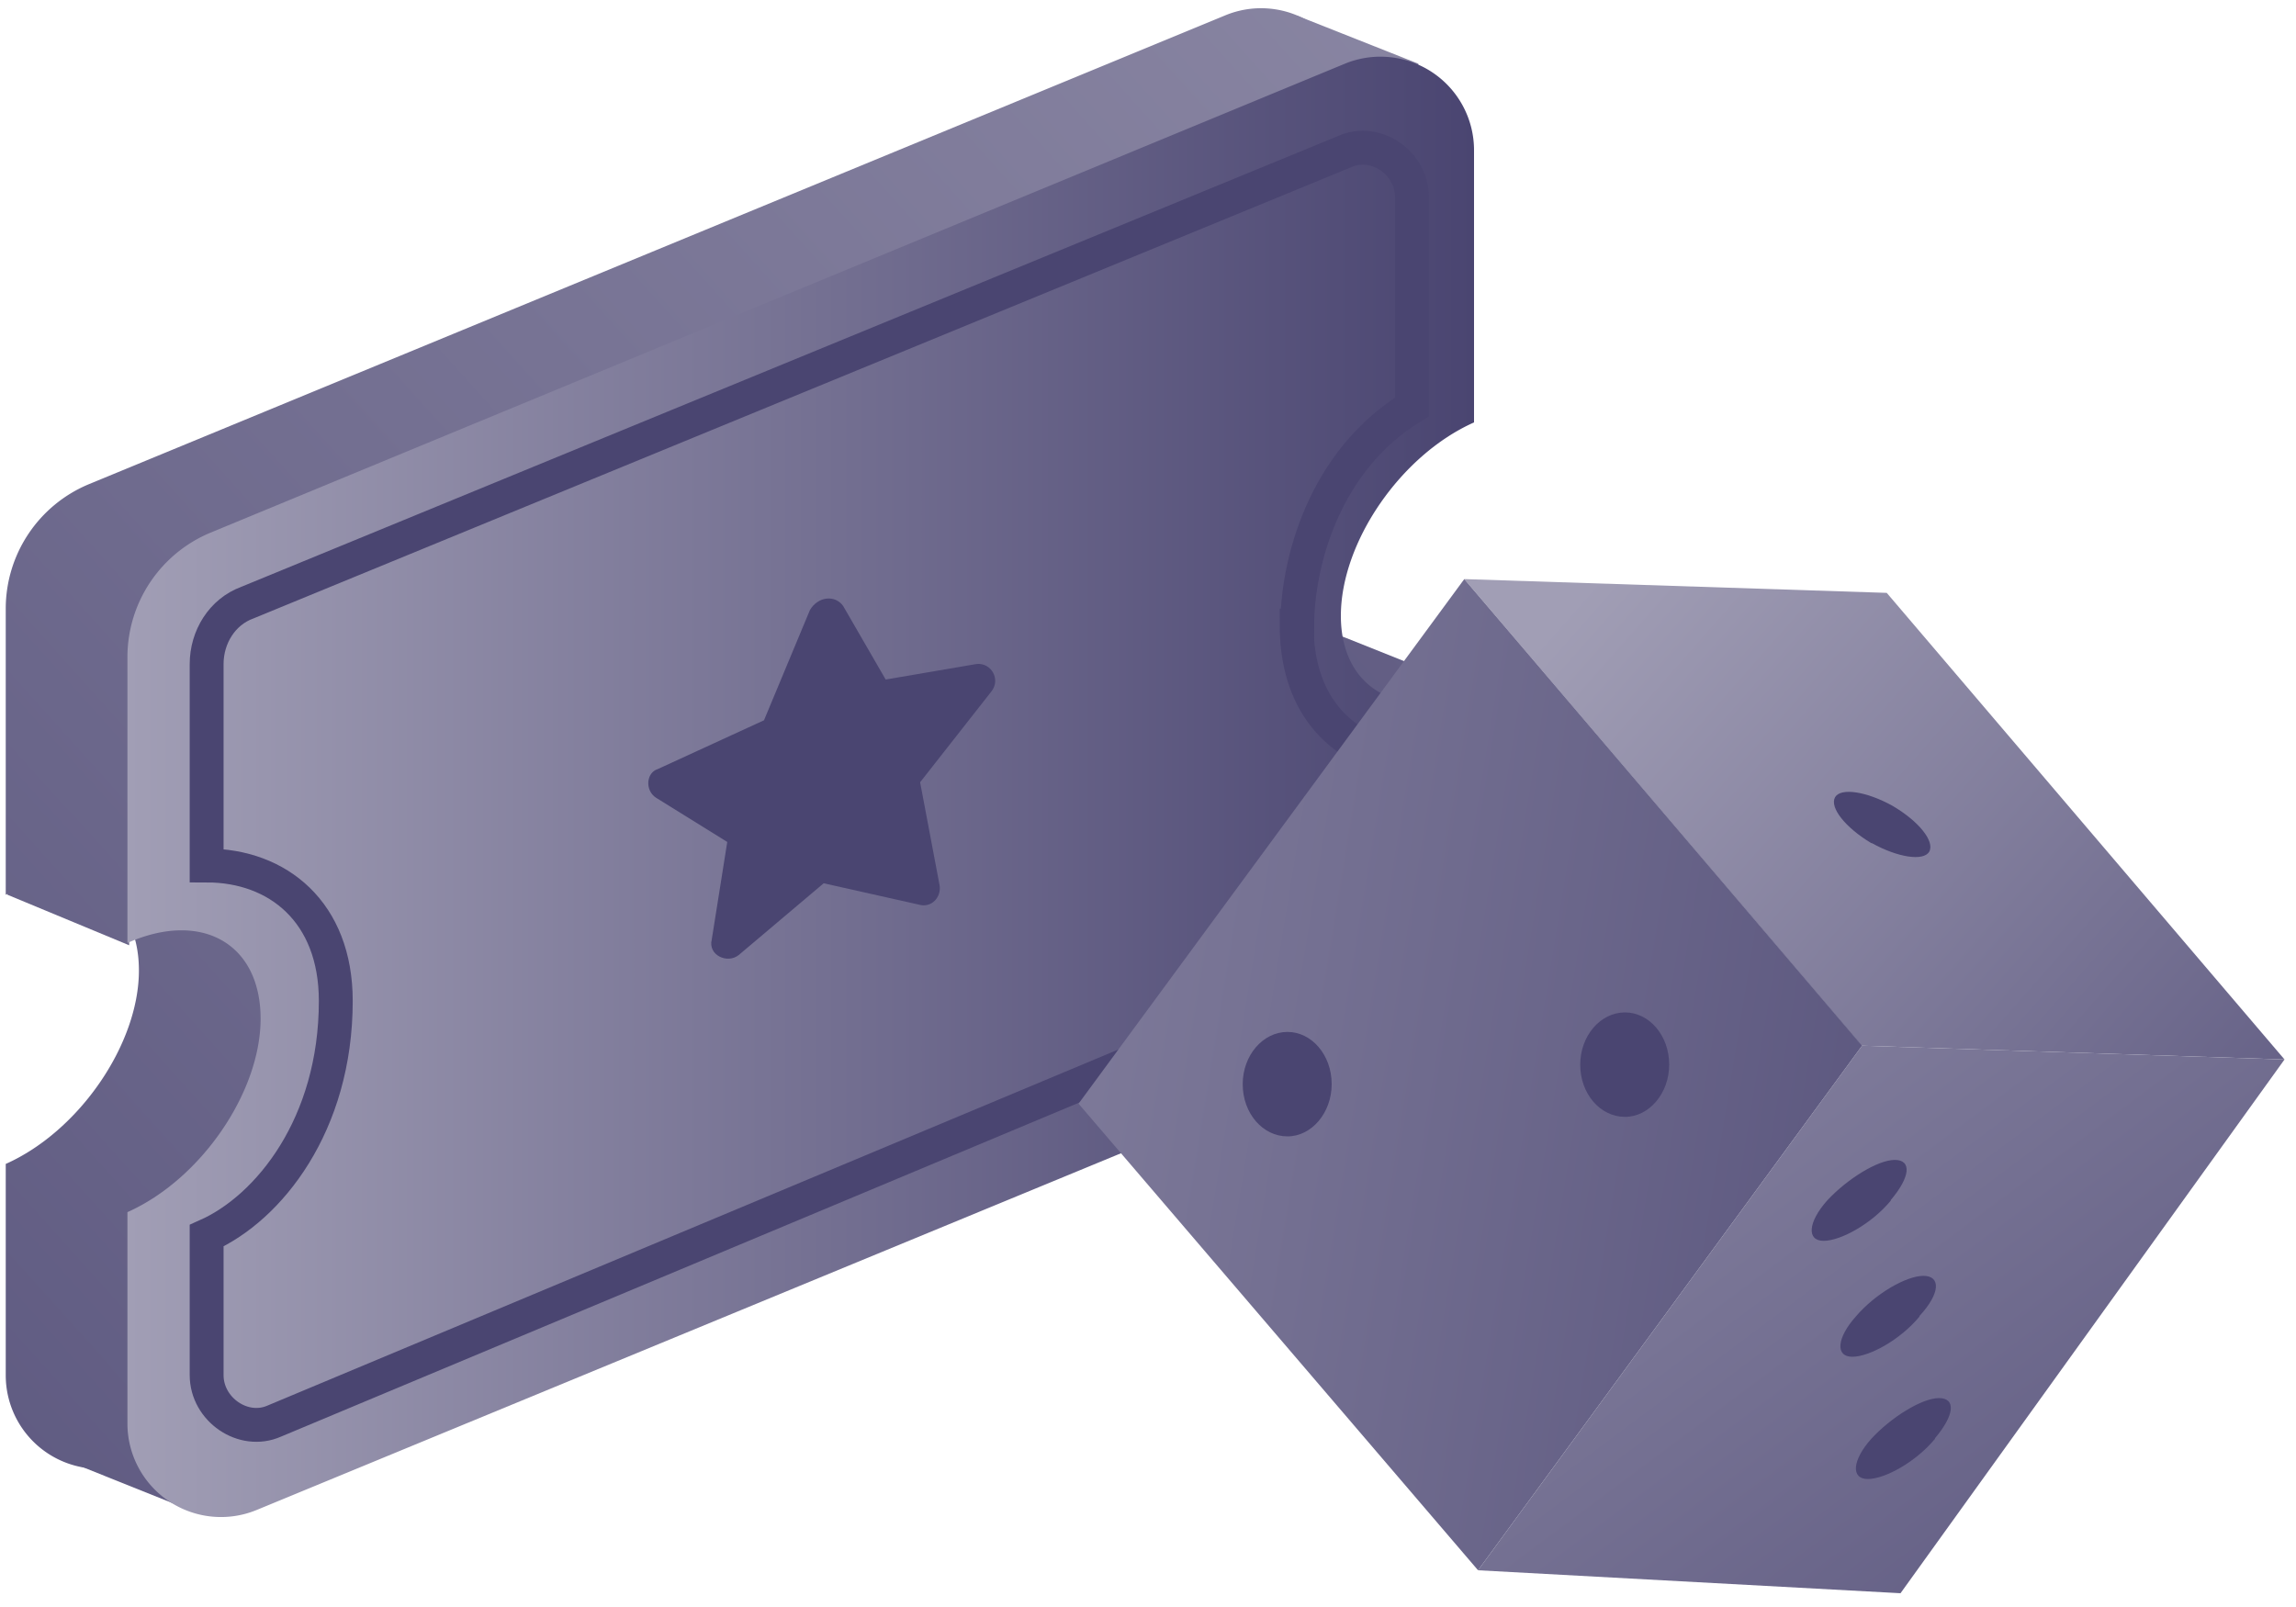 <svg xmlns="http://www.w3.org/2000/svg" xmlns:xlink="http://www.w3.org/1999/xlink" width="40" height="28" viewBox="0 0 40 28"><defs><path id="vxdha" d="M1263.28 264.89c0-1.28 1.04-2.8 2.32-3.37v-4.73a1.63 1.63 0 0 0-2.26-1.52l-19.8 8.17a2.35 2.35 0 0 0-1.44 2.16v4.99c1.28-.57 2.32 0 2.32 1.32 0 1.28-1.04 2.8-2.32 3.37v3.68a1.63 1.63 0 0 0 2.25 1.51l19.77-8.16a2.35 2.35 0 0 0 1.44-2.16l-.54-3.47c-1.24.54-1.74-.51-1.74-1.8z"/><path id="vxdhc" d="M1266.7 258.04l-2.11-.85v-1.92l2.12.84z"/><path id="vxdhe" d="M1244.25 271.47l-2.12-.88v-1.89l2.12.84z"/><path id="vxdhg" d="M1245.23 281.28l-2.12-.85v-1.92l2.12.84z"/><path id="vxdhi" d="M1267.69 268.9l-3.03-1.18v-1.92l3.03 1.21z"/><path id="vxdhk" d="M1265.36 265.73c0-1.28 1.04-2.8 2.32-3.37v-4.73a1.63 1.63 0 0 0-2.25-1.52l-19.76 8.17a2.35 2.35 0 0 0-1.45 2.16v4.99c1.28-.57 2.32 0 2.32 1.32 0 1.28-1.04 2.8-2.32 3.37v3.68a1.63 1.63 0 0 0 2.25 1.51l19.77-8.16a2.35 2.35 0 0 0 1.44-2.16v-3.95c-1.28.54-2.32-.03-2.32-1.31z"/><path id="vxdhm" d="M1264.6 265.9c0-1.08.46-2.87 2-3.81v-3.65c0-.6-.63-1.04-1.17-.8l-19.12 7.86c-.44.16-.71.6-.71 1.07v3.51c1.24 0 2.25.81 2.25 2.36 0 2.16-1.17 3.61-2.25 4.09v2.43c0 .6.64 1.04 1.18.8l19.09-7.99c.44-.17.7-.6.7-1.08v-2.4c-1.5-.26-1.98-1.31-1.98-2.39z"/><path id="vxdhn" d="M1256.69 265.56l.74 1.28 1.58-.27c.26-.03.43.27.26.48l-1.24 1.58.34 1.8c.03.2-.14.4-.37.33l-1.65-.37-1.48 1.25c-.2.16-.54 0-.47-.27l.27-1.7-1.24-.77c-.2-.13-.17-.44.03-.5l1.85-.85.8-1.92c.14-.24.44-.27.58-.07z"/><path id="vxdho" d="M1274.43 273.22l7.37.24-6.93-8.13-7.36-.24z"/><path id="vxdhq" d="M1274.44 273.22l-6.69 9.14 7.36.4 6.69-9.3z"/><path id="vxdhs" d="M1267.75 282.36l6.69-9.14-6.93-8.13-6.72 9.14z"/><path id="vxdhu" d="M1269.53 273.55c0-.5.35-.91.78-.91.42 0 .77.4.77.91 0 .5-.35.91-.77.91-.43 0-.78-.4-.78-.91z"/><path id="vxdhv" d="M1263.65 273.89c0-.5.35-.91.78-.91.42 0 .77.4.77.91 0 .5-.35.91-.77.91-.43 0-.78-.4-.78-.91z"/><path id="vxdhw" d="M1274.6 269.69c-.45-.27-.73-.62-.63-.8.1-.17.55-.1 1 .15.46.27.74.62.64.8-.1.17-.55.1-1-.15z"/><path id="vxdhx" d="M1274.94 275.92c-.33.4-.87.7-1.17.7-.3 0-.27-.33.06-.7.34-.37.88-.71 1.18-.71.3 0 .27.3-.07.7z"/><path id="vxdhy" d="M1275.44 277.94c-.33.4-.87.7-1.17.7-.3 0-.27-.33.06-.7.34-.4.88-.71 1.18-.71.3 0 .3.3-.07.7z"/><path id="vxdhz" d="M1275.71 280.07c-.33.4-.87.7-1.17.7-.3 0-.27-.33.06-.7.34-.37.88-.71 1.18-.71.3 0 .27.3-.07.7z"/><linearGradient id="vxdhb" x1="1282.99" x2="1226.83" y1="241.66" y2="292.17" gradientUnits="userSpaceOnUse"><stop offset="0" stop-color="#a19eb5"/><stop offset="1" stop-color="#4a4571"/></linearGradient><linearGradient id="vxdhd" x1="1282.7" x2="1226.5" y1="241.31" y2="291.88" gradientUnits="userSpaceOnUse"><stop offset="0" stop-color="#a19eb5"/><stop offset="1" stop-color="#4a4571"/></linearGradient><linearGradient id="vxdhf" x1="1279.36" x2="1223.15" y1="237.52" y2="288.1" gradientUnits="userSpaceOnUse"><stop offset="0" stop-color="#a19eb5"/><stop offset="1" stop-color="#4a4571"/></linearGradient><linearGradient id="vxdhh" x1="1284.66" x2="1228.46" y1="243.44" y2="294.02" gradientUnits="userSpaceOnUse"><stop offset="0" stop-color="#a19eb5"/><stop offset="1" stop-color="#4a4571"/></linearGradient><linearGradient id="vxdhj" x1="1314.29" x2="1247.54" y1="224.21" y2="284.09" gradientUnits="userSpaceOnUse"><stop offset="0" stop-color="#a19eb5"/><stop offset="1" stop-color="#4a4571"/></linearGradient><linearGradient id="vxdhl" x1="1244.22" x2="1267.69" y1="268.69" y2="268.69" gradientUnits="userSpaceOnUse"><stop offset="0" stop-color="#a19eb5"/><stop offset="1" stop-color="#4a4571"/></linearGradient><linearGradient id="vxdhp" x1="1269.84" x2="1286.19" y1="265.02" y2="279.47" gradientUnits="userSpaceOnUse"><stop offset="0" stop-color="#a19eb5"/><stop offset="1" stop-color="#4a4571"/></linearGradient><linearGradient id="vxdhr" x1="1264.55" x2="1283.7" y1="264.21" y2="289.87" gradientUnits="userSpaceOnUse"><stop offset="0" stop-color="#a19eb5"/><stop offset="1" stop-color="#4a4571"/></linearGradient><linearGradient id="vxdht" x1="1245.27" x2="1282.82" y1="270.07" y2="276.21" gradientUnits="userSpaceOnUse"><stop offset="0" stop-color="#a19eb5"/><stop offset="1" stop-color="#4a4571"/></linearGradient></defs><g><g transform="translate(-1242 -255)"><g><g><g><use fill="url(#vxdhb)" xlink:href="#vxdha"/></g><g><use fill="url(#vxdhd)" xlink:href="#vxdhc"/></g><g><use fill="url(#vxdhf)" xlink:href="#vxdhe"/></g><g><use fill="url(#vxdhh)" xlink:href="#vxdhg"/></g><g><use fill="url(#vxdhj)" xlink:href="#vxdhi"/></g><g><use fill="url(#vxdhl)" xlink:href="#vxdhk"/></g><g><use fill="#fff" fill-opacity="0" stroke="#4a4571" stroke-miterlimit="50" stroke-width=".59" xlink:href="#vxdhm"/></g></g><g><use fill="#4a4571" xlink:href="#vxdhn"/></g><g><g><use fill="url(#vxdhp)" xlink:href="#vxdho"/></g><g><g><use fill="url(#vxdhr)" xlink:href="#vxdhq"/></g><g><use fill="url(#vxdht)" xlink:href="#vxdhs"/></g><g><use fill="#4a4571" xlink:href="#vxdhu"/></g><g><use fill="#4a4571" xlink:href="#vxdhv"/></g><g><use fill="#4a4571" xlink:href="#vxdhw"/></g><g><use fill="#4a4571" xlink:href="#vxdhx"/></g><g><use fill="#4a4571" xlink:href="#vxdhy"/></g><g><use fill="#4a4571" xlink:href="#vxdhz"/></g></g></g></g></g></g></svg>